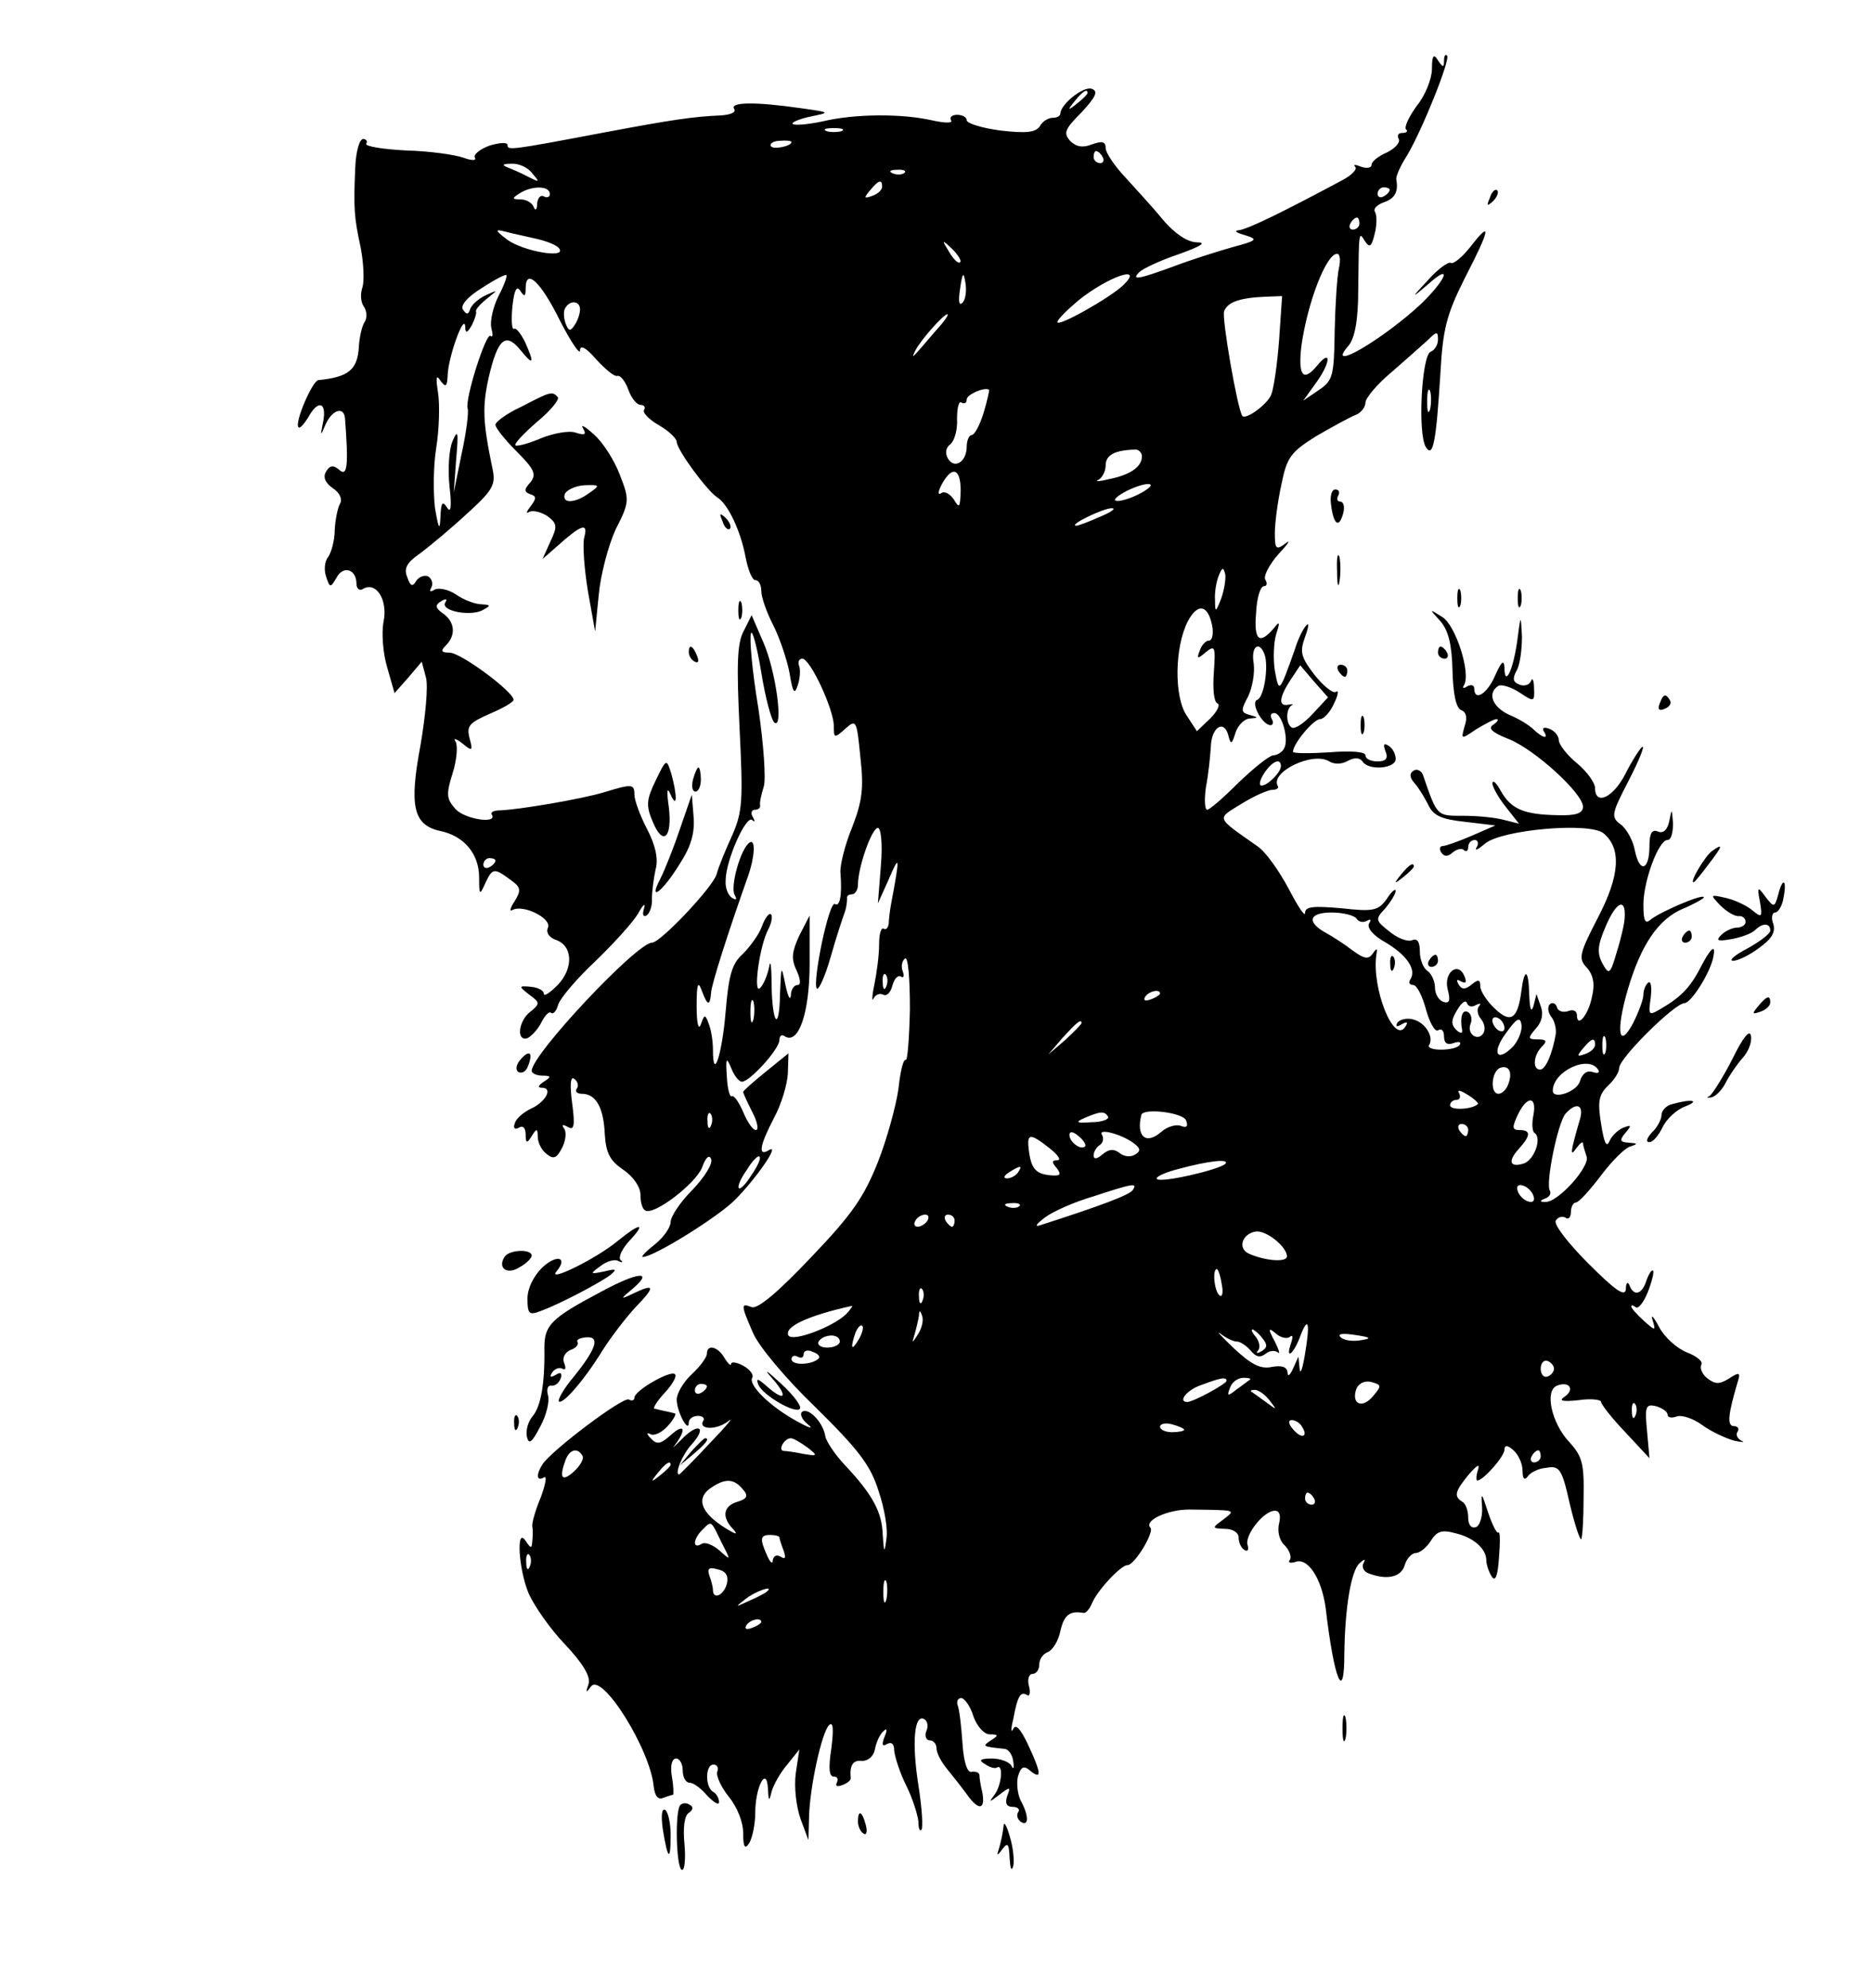 <?xml version="1.0" standalone="no"?>
<!DOCTYPE svg PUBLIC "-//W3C//DTD SVG 20010904//EN"
 "http://www.w3.org/TR/2001/REC-SVG-20010904/DTD/svg10.dtd">
<svg version="1.0" xmlns="http://www.w3.org/2000/svg"
 width="310pt" height="329pt" viewBox="0 0 310 329"
 preserveAspectRatio="xMidYMid meet">

<g transform="translate(0,329) scale(0.1,-0.1)"
fill="#000000" stroke="none">
<path d="M2370 3176 c0 -16 -11 -44 -25 -61 -13 -18 -21 -35 -18 -39 4 -3 1
-6 -6 -6 -7 0 -9 -4 -6 -10 3 -5 -5 -15 -19 -22 -14 -6 -26 -15 -26 -21 0 -5
-8 -6 -17 -3 -10 4 -14 4 -10 0 4 -4 -6 -14 -21 -22 -97 -52 -158 -82 -172
-83 -8 -1 -4 -4 10 -8 23 -7 21 -9 -20 -20 -25 -7 -69 -21 -98 -32 -60 -22
-70 -23 -56 -9 5 5 34 19 64 29 39 14 48 20 30 20 -16 1 -36 15 -55 37 -16 20
-45 51 -62 70 -18 19 -33 41 -33 49 0 11 -6 12 -23 6 -15 -6 -26 -4 -36 6 -11
13 -9 19 19 47 24 26 28 35 17 39 -14 5 -52 -26 -52 -41 0 -4 -6 -7 -13 -7 -7
0 -17 -6 -21 -14 -7 -10 -22 -12 -65 -7 -31 4 -56 12 -56 17 0 5 -7 9 -16 9
-8 0 -13 -4 -10 -9 4 -5 -10 -5 -32 0 -49 11 -127 11 -181 -2 -24 -5 -46 -7
-49 -4 -3 2 10 8 29 12 34 7 34 7 -16 14 -76 11 -117 10 -110 -1 4 -6 -6 -10
-22 -11 -46 -2 -80 -7 -192 -28 -158 -30 -161 -30 -161 -21 0 5 -13 4 -30 -1
-16 -6 -27 -15 -24 -20 3 -5 -5 -5 -19 0 -14 5 -56 11 -95 12 -39 2 -68 7 -66
11 3 4 0 8 -5 8 -6 0 -12 -21 -13 -47 -3 -68 -2 -82 9 -133 5 -26 6 -55 3 -65
-4 -11 -3 -25 2 -32 5 -7 6 -18 2 -25 -5 -7 -9 -26 -10 -41 -2 -39 -17 -51
-67 -56 -10 -1 -40 -71 -33 -78 2 -3 9 5 16 16 16 30 31 26 25 -6 -5 -26 -5
-26 4 -5 11 24 30 30 32 10 6 -78 4 -97 -9 -86 -10 9 -16 8 -22 -2 -6 -9 -2
-19 11 -28 11 -7 16 -18 12 -25 -4 -7 -8 -26 -9 -44 0 -18 -6 -38 -11 -45 -6
-7 -7 -22 -3 -33 6 -18 7 -18 17 -1 11 21 33 14 33 -10 0 -8 5 -12 10 -9 22
14 42 -17 35 -53 -4 -19 -1 -54 6 -77 l12 -42 23 26 22 26 7 -26 c4 -15 -1
-65 -9 -112 -19 -101 -12 -132 32 -142 40 -8 65 -38 65 -77 0 -30 1 -30 10
-10 12 26 15 26 42 6 17 -12 18 -17 7 -35 -8 -12 -9 -18 -4 -15 17 10 65 -13
59 -29 -4 -8 2 -16 12 -20 29 -9 31 -47 4 -75 -13 -13 -23 -20 -23 -14 0 5
-10 10 -21 11 -21 2 -21 1 -3 -13 18 -13 18 -15 2 -28 -20 -15 -24 -50 -5 -44
6 3 17 14 23 26 6 12 13 19 16 16 4 -3 9 3 12 14 4 11 31 43 61 71 30 29 62
64 71 79 8 15 13 19 10 9 -3 -10 -2 -15 4 -12 5 3 10 16 9 28 0 12 3 34 6 48
5 17 0 40 -14 67 -12 23 -21 48 -21 57 0 18 -4 18 -50 4 -36 -11 -141 -29
-173 -30 -9 0 -16 -3 -13 -7 10 -16 -44 -8 -60 9 -15 17 -16 24 -5 59 7 22 9
46 5 53 -5 6 1 5 11 -3 17 -14 18 -13 12 9 -5 20 0 25 34 40 21 9 39 19 39 23
0 13 -87 78 -106 78 -14 0 -15 3 -6 12 17 17 15 39 -5 53 -13 9 -13 14 -3 20
8 5 11 4 7 -2 -9 -14 43 -24 63 -12 13 7 12 8 -3 9 -10 0 -29 7 -42 16 -13 9
-30 12 -36 8 -7 -4 -9 -3 -5 4 3 6 1 14 -5 18 -6 3 -15 0 -20 -7 -6 -11 -10
-9 -15 6 -6 14 -1 24 21 39 16 12 51 41 78 66 43 39 48 48 42 75 -16 77 -17
102 -6 151 15 64 28 75 53 44 21 -26 23 -22 7 14 -7 14 -15 24 -18 22 -4 -3
-5 14 -3 36 3 28 7 36 13 27 7 -11 9 -10 9 4 0 34 25 11 57 -54 18 -35 33 -57
33 -49 0 10 10 5 27 -15 15 -16 30 -29 35 -27 5 1 13 -9 18 -23 5 -14 14 -25
20 -25 6 0 9 -4 6 -8 -3 -5 8 -16 25 -26 16 -9 29 -22 29 -27 0 -13 50 -81 67
-92 18 -11 39 -56 47 -99 4 -21 11 -38 16 -38 6 0 10 -8 10 -18 0 -10 9 -36
20 -57 11 -22 23 -58 27 -80 5 -31 8 -35 13 -20 4 11 5 26 3 32 -3 7 -1 13 5
13 13 0 52 -84 52 -111 0 -21 1 -21 19 -5 18 16 19 15 25 -47 6 -52 3 -73 -14
-117 -12 -29 -20 -63 -19 -74 3 -38 -1 -57 -9 -52 -10 6 -38 -131 -30 -140 3
-3 14 21 23 53 9 32 20 65 23 73 3 8 4 18 4 23 -1 4 2 7 8 7 5 0 10 7 10 16 0
29 23 94 33 94 5 0 8 -26 5 -62 l-5 -63 18 40 c18 42 19 40 4 -40 -2 -11 -4
-26 -4 -33 -1 -7 -4 -11 -8 -9 -5 3 -8 -9 -8 -26 0 -18 -4 -48 -8 -67 -4 -19
-4 -29 -1 -22 3 6 10 9 16 6 5 -3 12 3 15 15 3 11 9 18 14 15 5 -3 6 1 3 9 -3
8 -1 17 4 21 5 3 8 -33 8 -83 -1 -49 -4 -87 -7 -85 -4 2 -9 -20 -12 -48 -4
-28 -19 -83 -34 -121 -23 -58 -43 -87 -111 -158 -53 -56 -88 -86 -98 -82 -18
7 -18 4 2 -42 9 -22 54 -76 104 -124 71 -70 91 -96 104 -138 10 -29 16 -65 13
-80 -3 -24 -4 -23 -6 7 -1 38 -17 67 -63 116 -16 17 -30 38 -32 47 -3 22 -27
48 -38 41 -5 -3 -1 -13 9 -21 10 -8 4 -7 -16 4 -45 24 -83 61 -76 73 3 5 -4
14 -15 20 -11 6 -20 7 -20 3 0 -4 -5 0 -11 10 -11 19 -29 23 -29 7 0 -6 -11
-21 -25 -34 -14 -13 -25 -32 -25 -42 0 -20 20 -57 20 -38 0 6 7 11 15 11 8 0
12 -4 9 -8 -9 -15 22 -16 41 -1 11 9 -2 -7 -30 -36 -27 -29 -50 -52 -51 -52
-8 0 5 33 21 50 26 29 11 37 -17 8 -13 -13 -17 -17 -10 -8 19 26 14 35 -8 15
-17 -15 -23 -16 -33 -5 -7 7 -7 10 -1 7 6 -4 19 2 29 13 10 11 15 21 12 21 -4
1 -11 3 -17 4 -5 1 -13 3 -17 4 -3 0 4 12 17 26 13 14 21 28 17 31 -7 7 -67
-27 -67 -39 0 -4 -4 -6 -9 -3 -9 6 -129 -85 -143 -107 -11 -17 -10 -29 2 -22
6 4 3 -11 -5 -33 -9 -21 -15 -43 -14 -48 1 -5 1 -16 0 -24 -1 -13 -2 -13 -11
0 -16 25 -12 -46 5 -87 9 -20 35 -58 60 -84 31 -33 43 -54 39 -66 -5 -14 -4
-15 4 -4 18 25 99 -105 104 -166 2 -15 7 -22 16 -18 8 3 15 5 16 5 1 0 1 14
-2 30 -3 18 0 30 7 30 6 0 11 -9 11 -20 0 -11 5 -20 11 -20 7 0 20 -10 30 -22
11 -11 19 -16 19 -10 0 6 -4 14 -10 17 -13 8 -13 45 1 45 6 0 9 -6 6 -12 -2
-7 7 -26 19 -41 14 -17 24 -42 24 -60 0 -24 3 -28 10 -17 5 8 10 31 10 50 0
43 19 79 21 40 1 -21 2 -22 6 -5 3 11 14 31 26 45 l20 25 -6 -40 c-3 -23 1
-55 8 -75 l13 -35 1 37 c1 50 21 141 33 153 7 7 8 -6 4 -38 -5 -32 -4 -47 4
-47 6 0 8 -4 5 -10 -3 -6 1 -7 9 -4 9 3 15 9 14 12 -2 21 4 30 19 28 10 0 19
8 21 19 2 11 8 25 14 30 6 6 7 3 2 -9 -5 -13 -4 -17 4 -12 8 4 12 0 12 -11 1
-10 9 -36 20 -58 11 -22 19 -49 20 -59 0 -11 2 -17 5 -14 3 3 1 36 -5 74 -11
70 -7 119 10 109 5 -3 7 -12 3 -20 -3 -8 0 -15 6 -15 6 0 11 -6 11 -13 0 -8 8
-23 18 -35 9 -11 24 -30 32 -41 19 -27 31 -27 26 2 -3 12 -5 25 -5 30 -1 4 -6
6 -13 5 -7 -2 -13 16 -15 47 -2 28 -5 56 -8 63 -2 6 0 12 6 12 5 0 15 -13 20
-30 6 -17 18 -30 27 -30 15 0 15 -2 2 -10 -15 -10 -14 -10 22 -14 7 0 14 -10
15 -21 2 -11 0 -14 -3 -7 -3 6 -18 12 -32 12 -20 0 -23 -3 -12 -9 8 -6 17 -8
20 -6 11 7 8 -29 -4 -45 -10 -13 -9 -13 8 0 18 14 19 13 13 -2 -4 -12 -1 -18
9 -18 8 0 13 -4 9 -9 -3 -5 -1 -12 5 -16 13 -8 13 11 -1 36 -5 11 -7 29 -4 40
5 16 10 18 21 8 19 -15 17 -2 -5 45 -12 25 -20 34 -24 25 -4 -8 -4 0 0 16 7
38 12 47 23 40 4 -3 6 4 3 15 -3 11 0 20 6 20 6 0 11 7 11 15 0 9 6 18 14 21
8 3 18 19 21 35 6 26 15 34 38 30 4 -1 10 6 14 15 8 21 48 64 59 64 12 0 45
55 38 62 -11 12 29 30 64 30 80 -1 78 0 56 -17 -19 -14 -18 -14 4 -15 12 0 22
-6 22 -14 0 -8 4 -18 10 -21 5 -3 7 0 5 8 -6 15 26 57 45 57 8 0 10 -8 7 -21
-3 -12 0 -28 9 -36 8 -8 12 -19 9 -24 -4 -5 0 -6 8 -4 21 9 44 -26 51 -75 14
-121 31 -160 31 -77 1 76 11 137 25 150 8 7 11 8 7 1 -4 -7 0 -15 9 -18 30
-11 53 -6 59 14 3 11 12 20 18 20 7 0 18 9 25 20 10 16 18 19 40 13 31 -7 52
-26 52 -45 0 -7 4 -19 9 -27 6 -9 10 1 12 32 2 25 2 43 -1 41 -2 -3 -10 12
-17 33 -11 34 -12 35 -10 9 1 -16 -4 -31 -10 -33 -8 -3 -13 4 -13 16 0 11 -4
23 -10 26 -14 9 -12 17 11 45 14 16 19 19 15 7 -3 -9 -3 -17 -1 -17 10 0 45
40 45 51 0 8 5 8 15 -1 8 -7 15 -22 15 -34 0 -13 3 -16 8 -10 4 7 18 14 31 15
22 4 26 -1 39 -59 8 -34 17 -61 19 -59 2 2 4 33 4 69 1 56 -2 68 -24 92 -29
31 -41 85 -20 93 20 8 30 -6 13 -18 -11 -7 -5 -9 23 -6 20 3 37 1 37 -3 0 -4
18 -27 40 -50 l40 -43 -4 45 c-4 41 -2 45 15 41 10 -3 19 -9 19 -14 0 -5 7 -6
15 -3 8 3 27 -3 42 -14 15 -11 39 -22 53 -26 14 -3 19 -3 12 0 -6 3 -10 10 -6
15 3 5 0 9 -6 9 -12 0 -10 19 6 73 5 16 3 17 -14 6 -16 -10 -23 -10 -36 0 -9
7 -13 17 -10 23 3 5 -8 14 -24 20 -17 7 -37 25 -46 42 -9 17 -14 22 -11 12 6
-19 5 -19 -15 -1 -11 10 -20 20 -20 23 0 3 3 2 7 -1 4 -4 13 7 20 24 7 18 11
34 9 36 -2 3 -7 -5 -11 -16 -7 -23 -21 -27 -28 -8 -3 7 -6 4 -6 -6 -1 -14 -17
-3 -62 42 -33 33 -58 65 -54 71 3 6 11 8 16 5 5 -4 9 1 9 9 0 9 4 16 8 16 5 0
23 20 42 45 18 24 40 46 49 48 12 4 12 5 -3 6 -15 1 -16 4 -6 16 11 13 10 14
-3 9 -8 -3 -19 -13 -23 -22 -5 -12 -9 -4 -14 28 -6 37 -4 48 11 63 11 10 19
23 19 30 0 16 92 107 108 107 11 0 44 52 48 78 4 21 -5 13 -22 -20 -17 -33
-33 -49 -68 -69 -17 -10 -18 -8 -14 19 2 17 1 29 -4 26 -4 -3 -8 -12 -8 -20 0
-8 -8 -29 -17 -47 -24 -45 -29 -14 -9 55 22 75 51 117 91 134 19 8 35 17 35
19 0 7 -70 -23 -87 -36 -10 -9 -13 -4 -13 24 0 39 25 107 40 107 6 0 9 12 9
28 -2 24 -2 25 -6 4 -3 -15 -10 -22 -19 -18 -10 4 -14 -3 -14 -24 0 -40 -16
-46 -24 -8 -3 17 -14 37 -24 44 -16 12 -15 17 14 73 17 33 27 58 22 55 -4 -3
-17 -23 -28 -45 -20 -39 -50 -53 -50 -23 0 8 -13 27 -30 41 -16 13 -30 31 -30
38 0 7 -7 16 -16 19 -8 3 -12 2 -9 -4 9 -14 -1 -12 -17 3 -7 7 -25 18 -40 24
-28 13 -37 36 -18 48 5 3 21 -2 35 -11 24 -16 25 -16 24 7 0 13 -3 19 -5 12
-3 -7 -12 -9 -19 -6 -11 4 -12 10 -5 23 6 10 9 36 9 57 -2 37 -2 37 -8 -9 -7
-49 -21 -76 -21 -42 -1 13 -5 9 -15 -13 -13 -31 -35 -45 -35 -22 0 5 -5 7 -12
3 -6 -4 -8 -3 -5 2 12 20 -14 100 -36 113 -22 14 -22 14 -3 -7 13 -15 19 -38
20 -81 1 -40 6 -62 14 -66 9 -3 11 -13 6 -27 -6 -22 -6 -22 19 -5 15 9 30 17
34 17 4 0 2 -4 -5 -9 -10 -6 -3 -13 25 -24 43 -17 123 -90 123 -112 0 -11 -12
-15 -42 -14 -56 1 -77 10 -94 40 -7 13 -13 19 -14 13 0 -6 10 -24 22 -39 l22
-28 -24 6 c-14 4 -44 7 -68 7 -44 0 -43 -2 -67 68 -3 7 -10 10 -15 7 -8 -5 -7
-12 2 -22 7 -8 17 -25 23 -37 8 -16 22 -22 60 -26 l50 -6 -39 -17 c-21 -9 -43
-17 -48 -17 -5 0 -6 -5 -3 -10 5 -8 11 -8 19 -1 7 6 16 8 19 4 4 -3 7 -1 7 5
0 7 5 12 11 12 5 0 7 -6 3 -12 -4 -7 2 -4 14 6 27 23 173 36 196 17 30 -25 27
-70 -9 -139 -31 -60 -33 -68 -19 -83 11 -12 14 -27 9 -48 -6 -31 -25 -53 -25
-31 0 7 -6 10 -14 7 -8 -3 -17 -1 -19 6 -2 7 -8 9 -12 5 -4 -4 -3 -13 2 -20 6
-7 9 -20 8 -29 -6 -34 -17 -59 -26 -59 -13 0 -11 24 3 38 9 9 8 12 -7 12 -16
0 -17 2 -3 18 10 11 13 24 8 37 l-7 20 -5 -20 c-4 -12 -6 -4 -7 19 -1 43 -8
45 -13 6 -6 -47 -18 -54 -44 -29 -13 12 -24 29 -24 37 0 11 -3 12 -14 3 -11
-9 -16 -9 -22 0 -4 8 -3 9 4 5 8 -4 10 -2 6 8 -10 26 -35 7 -28 -21 5 -19 3
-24 -7 -21 -8 3 -14 13 -14 24 0 10 -6 23 -12 27 -7 4 -13 19 -13 32 0 16 -4
23 -13 19 -8 -3 -25 4 -38 15 -23 18 -23 20 -6 38 9 11 17 24 17 29 0 4 -7 -1
-15 -14 -14 -19 -22 -21 -75 -15 -47 4 -60 3 -60 -8 0 -7 -12 11 -27 40 -16
30 -38 61 -51 70 -71 50 -69 45 -27 71 21 13 44 23 51 23 7 0 11 3 9 6 -14 23
58 58 85 41 8 -5 21 -5 31 1 11 6 20 5 24 -1 10 -16 55 -12 55 4 0 8 -5 18
-12 22 -8 5 -9 2 -5 -9 5 -12 1 -17 -13 -17 -11 0 -20 4 -20 10 0 6 -24 8 -60
5 -33 -2 -60 -2 -60 1 0 13 34 54 45 54 6 0 17 12 23 26 7 14 8 23 3 19 -5 -3
-21 10 -36 29 -22 29 -24 37 -15 62 6 16 7 25 2 19 -5 -5 -14 -23 -19 -40 -26
-73 -26 -72 -33 -35 -3 19 -2 46 2 60 7 21 6 23 -4 10 -24 -28 -33 -19 -29 26
1 24 7 44 13 44 5 0 6 5 2 11 -3 6 7 25 22 42 16 17 21 25 12 18 -16 -12 -18
-10 -18 17 0 17 5 54 11 81 9 45 16 53 57 79 26 15 55 31 65 35 9 3 17 13 17
21 0 7 19 30 43 50 23 20 50 44 60 53 15 15 17 15 17 1 0 -9 -6 -18 -12 -20
-15 -5 -22 -136 -8 -158 12 -19 17 10 24 122 4 73 10 97 40 157 43 83 45 98
10 53 -14 -18 -29 -30 -33 -27 -4 2 -21 -10 -37 -28 -29 -31 -29 -32 -1 -8 41
37 32 10 -10 -31 -64 -60 -162 -117 -121 -70 10 12 16 41 16 92 1 100 1 97 11
81 8 -12 11 -9 16 11 4 15 4 31 1 37 -4 5 3 12 14 16 18 6 25 17 21 38 -1 5 7
23 18 40 25 42 72 159 66 165 -3 3 -5 -1 -5 -9 0 -11 -2 -11 -10 1 -7 12 -10
8 -10 -14z m-570 -40 c0 -2 -8 -10 -17 -17 -16 -13 -17 -12 -4 4 13 16 21 21
21 13z m-407 -63 c-7 -2 -19 -2 -25 0 -7 3 -2 5 12 5 14 0 19 -2 13 -5z m-83
-18 c0 -7 -30 -13 -34 -7 -3 4 4 9 15 9 10 1 19 0 19 -2z m515 -25 c3 -5 1
-10 -4 -10 -6 0 -11 5 -11 10 0 6 2 10 4 10 3 0 8 -4 11 -10z m-944 -27 c13
-15 12 -15 -6 -6 -11 6 -27 13 -35 16 -10 4 -8 6 6 6 12 1 28 -6 35 -16z m616
1 c-3 -3 -12 -4 -19 -1 -8 3 -5 6 6 6 11 1 17 -2 13 -5z m-37 -23 c0 -5 -7
-12 -16 -15 -14 -5 -15 -4 -4 9 14 17 20 19 20 6z m-550 -12 c0 -5 -4 -7 -10
-4 -5 3 -10 -2 -11 -12 0 -10 -3 -13 -6 -5 -2 6 -12 12 -21 12 -15 0 -15 2 -2
10 20 13 50 13 50 -1z m1390 7 c0 -3 -4 -8 -10 -11 -5 -3 -10 -1 -10 4 0 6 5
11 10 11 6 0 10 -2 10 -4z m-50 -56 c0 -5 -5 -10 -11 -10 -5 0 -7 5 -4 10 3 6
8 10 11 10 2 0 4 -4 4 -10z m-1363 -25 c18 -4 36 -11 39 -17 10 -16 -59 -4
-86 15 -21 16 -21 18 -5 14 11 -3 35 -8 52 -12z m702 -39 c-3 -3 -11 5 -18 17
-13 21 -12 21 5 5 10 -10 16 -20 13 -22z m627 -10 c-3 -13 -6 -60 -7 -104 -1
-75 -3 -82 -27 -98 l-25 -17 23 32 c23 33 23 54 0 26 -23 -28 -32 -17 -26 33
10 71 41 152 59 152 5 0 6 -11 3 -24z m-1391 -46 c-9 -18 -14 -41 -12 -52 3
-11 3 -17 -1 -14 -7 8 -43 -105 -38 -120 2 -5 -2 -39 -10 -75 l-13 -64 4 55
c4 45 3 51 -6 30 -6 -14 -8 -47 -5 -75 4 -34 2 -45 -4 -35 -8 12 -10 8 -11
-15 -1 -24 -3 -21 -9 14 -3 24 -3 69 2 100 5 31 6 72 3 91 -4 26 -3 31 4 20 9
-12 11 -10 12 10 1 29 27 102 29 80 0 -12 3 -12 11 2 5 10 8 20 7 22 -2 3 6
12 17 21 20 16 20 16 -2 6 -12 -6 -23 -16 -25 -23 -3 -9 -6 -9 -12 0 -4 7 8
21 31 35 21 14 39 23 41 22 2 -2 -4 -18 -13 -35z m768 -11 c-6 -6 -7 3 -4 23
4 28 6 29 9 9 2 -13 0 -27 -5 -32z m266 29 c-22 -21 -109 -70 -109 -61 0 4 16
20 35 36 50 40 110 60 74 25z m258 -91 c-3 -40 -9 -81 -13 -90 -6 -16 -43 -43
-48 -35 -8 12 -34 161 -30 173 6 15 25 22 68 24 l28 1 -5 -73z m-1157 51 c0
-7 -4 -19 -9 -26 -7 -11 -10 -10 -15 3 -3 9 -4 21 0 26 8 13 24 11 24 -3z
m589 -35 c-40 -47 -42 -49 -34 -33 10 19 47 60 53 60 3 0 -5 -12 -19 -27z m79
-136 c-6 -20 -15 -37 -20 -37 -4 0 -8 -9 -8 -19 0 -25 -20 -38 -31 -20 -5 9
-4 18 4 24 7 6 12 24 11 42 0 18 3 30 7 27 5 -3 9 -1 9 5 0 8 29 21 37 16 1 0
-3 -18 -9 -38z m739 6 c-3 -10 -5 -4 -5 12 0 17 2 24 5 18 2 -7 2 -21 0 -30z
m-477 -78 c0 -18 -20 -31 -55 -38 -16 -4 -24 -4 -17 -1 6 3 12 14 12 24 0 17
15 25 48 26 6 1 12 -5 12 -11z m-300 -57 c-1 -28 -2 -30 -11 -15 -6 9 -15 15
-21 11 -6 -4 -6 2 1 15 17 31 31 26 31 -11z m300 -3 c-14 -8 -32 -14 -40 -14
-9 0 -4 6 10 14 14 8 32 14 40 14 9 0 4 -6 -10 -14z m-69 -40 c-18 -8 -36 -15
-40 -15 -13 1 45 29 59 29 8 0 0 -6 -19 -14z m200 -136 c-9 -23 -10 -23 -10
-2 -1 12 2 30 6 40 6 15 8 15 11 2 1 -8 -2 -26 -7 -40z m-14 -49 c1 -11 -1
-20 -6 -20 -5 0 -12 -7 -15 -16 -6 -15 -4 -15 10 -3 15 12 16 9 13 -34 -2 -26
0 -49 6 -51 5 -2 0 -13 -12 -25 l-22 -21 -17 26 c-21 31 -20 113 2 156 17 32
35 27 41 -12z m86 -43 c7 -20 -1 -71 -12 -75 -12 -4 8 -42 22 -42 4 0 5 5 2
10 -3 6 -2 10 4 10 13 0 25 -45 16 -59 -3 -6 -12 -11 -18 -11 -7 -1 -32 -21
-57 -45 -25 -25 -48 -45 -52 -45 -4 0 -5 17 -2 38 4 20 7 50 8 66 1 33 22 46
29 19 4 -16 6 -15 12 5 4 12 15 23 24 23 14 1 14 2 -1 6 -14 4 -15 7 -2 31 7
15 11 39 9 54 -5 28 9 39 18 15z m79 -99 c-14 -15 -29 -25 -34 -22 -10 6 -10
31 0 37 4 2 1 2 -5 1 -18 -4 -16 12 3 41 l16 24 23 -27 23 -26 -26 -28z m-52
-86 c0 -10 -22 -32 -32 -32 -5 0 -3 9 4 20 13 20 28 27 28 12z m-1300 -156 c0
-3 -4 -8 -10 -11 -5 -3 -10 -1 -10 4 0 6 5 11 10 11 6 0 10 -2 10 -4z m1869
-94 c0 -9 -6 -35 -13 -57 -11 -38 -13 -39 -24 -19 -9 17 -8 30 6 62 17 40 33
47 31 14z m-444 -2 c4 -6 11 -7 17 -4 7 4 8 2 4 -4 -4 -7 6 -20 28 -32 35 -21
51 -45 40 -61 -3 -5 -1 -9 5 -9 6 0 15 -18 21 -40 6 -22 15 -38 20 -35 6 4 10
-1 10 -10 0 -11 5 -15 16 -11 8 3 13 2 10 -3 -3 -5 -17 -8 -31 -8 -13 0 -22 3
-20 7 9 14 -6 38 -26 43 -10 3 -22 0 -26 -5 -4 -7 -1 -8 7 -3 9 5 11 4 6 -4
-19 -30 -56 64 -48 119 2 11 1 12 -6 2 -7 -10 -14 -9 -33 5 -13 10 -33 23 -44
29 -33 18 -29 34 9 34 19 0 38 -5 41 -10z m-778 -112 c-3 -8 -6 -5 -6 6 -1 11
2 17 5 13 3 -3 4 -12 1 -19z m453 -12 c0 -2 -7 -7 -16 -10 -8 -3 -12 -2 -9 4
6 10 25 14 25 6z m523 -19 c7 3 9 3 5 -2 -4 -4 -3 -14 3 -21 6 -7 8 -18 4 -24
-9 -14 -28 -1 -21 16 3 7 1 16 -4 19 -10 6 -14 -9 -10 -30 1 -6 -4 -5 -10 1
-9 9 -8 17 2 33 7 12 14 17 16 11 2 -6 9 -7 15 -3z m47 -38 c0 -6 -4 -7 -10
-4 -5 3 -10 11 -10 16 0 6 5 7 10 4 6 -3 10 -11 10 -16z m15 -30 c-28 -29 -37
-11 -12 22 17 24 23 27 25 14 2 -9 -4 -25 -13 -36z m-715 38 c0 -2 -12 -14
-27 -28 l-28 -24 24 28 c23 25 31 32 31 24z m867 -49 c-3 -7 -5 -2 -5 12 0 14
2 19 5 13 2 -7 2 -19 0 -25z m-17 13 c0 -5 -7 -12 -16 -15 -14 -5 -15 -4 -4 9
14 17 20 19 20 6z m-144 -66 c-3 -8 -10 -15 -16 -15 -14 0 -12 37 3 43 15 5
21 -8 13 -28z m149 25 c3 -5 0 -7 -9 -4 -9 3 -17 -2 -21 -15 -5 -18 -45 -31
-45 -16 0 32 59 60 75 35z m-199 -57 c-9 -9 -46 -11 -46 -2 0 5 5 9 11 9 5 0
7 5 4 11 -4 6 2 5 13 -2 12 -7 20 -15 18 -16z m92 -18 c-3 -14 -2 -28 2 -30
12 -8 0 -43 -17 -50 -24 -8 -28 3 -10 23 21 23 21 32 2 32 -12 0 -13 4 -3 25
15 32 32 32 26 0z m77 -7 c-16 -55 -17 -64 -6 -48 6 8 11 12 11 8 0 -3 3 -13
6 -22 6 -16 -48 -77 -69 -75 -9 0 -9 2 1 6 6 2 10 8 7 13 -7 12 13 111 26 127
18 20 31 15 24 -9z m-781 4 c2 -4 -10 -9 -27 -9 -26 -2 -28 0 -12 7 26 11 33
12 39 2z m129 -6 c4 -10 1 -13 -9 -9 -8 3 -23 -2 -32 -10 -25 -22 -42 -8 -33
28 3 12 69 4 74 -9z m467 -16 c0 -5 -2 -10 -4 -10 -3 0 -8 5 -11 10 -3 6 -1
10 4 10 6 0 11 -4 11 -10z m-634 -27 c-7 -7 -26 7 -26 19 0 6 6 6 15 -2 9 -7
13 -15 11 -17z m82 4 c10 -8 10 -12 0 -18 -7 -4 -18 -3 -25 3 -9 7 -17 7 -28
-2 -9 -8 -15 -9 -15 -2 0 6 5 14 10 17 6 4 7 11 4 17 -8 12 34 1 54 -15z
m-141 -7 c14 -11 20 -20 13 -20 -9 0 -10 -3 -1 -13 8 -11 6 -13 -9 -12 -25 2
-33 10 -37 40 -4 30 1 31 34 5z m291 -26 c-11 -10 -107 -32 -113 -25 -4 3 13
11 37 17 48 13 84 17 76 8z m-343 -14 c-3 -5 -12 -10 -18 -10 -7 0 -6 4 3 10
19 12 23 12 15 0z m190 -29 c-4 -8 -55 -27 -155 -59 -8 -2 -4 3 9 13 13 10 49
26 80 35 67 22 74 23 66 11z m663 -10 c3 -8 -1 -12 -9 -9 -7 2 -15 10 -17 17
-3 8 1 12 9 9 7 -2 15 -10 17 -17z m-851 -17 c-3 -3 -12 -4 -19 -1 -8 3 -5 6
6 6 11 1 17 -2 13 -5z m-152 -24 c-3 -5 -11 -10 -16 -10 -6 0 -7 5 -4 10 3 6
11 10 16 10 6 0 7 -4 4 -10z m45 0 c0 -5 -2 -10 -4 -10 -3 0 -8 5 -11 10 -3 6
-1 10 4 10 6 0 11 -4 11 -10z m550 -59 c0 -10 -34 -8 -62 4 -20 8 -13 33 10
37 17 3 52 -25 52 -41z m-108 -46 c3 -13 1 -22 -3 -19 -9 5 -13 44 -5 44 2 0
6 -11 8 -25z m-495 -27 c-3 -8 -6 -5 -6 6 -1 11 2 17 5 13 3 -3 4 -12 1 -19z
m-127 -23 c-22 -21 -88 -46 -95 -35 -8 14 32 33 105 49 2 1 -2 -6 -10 -14z
m120 -32 c-11 -17 -11 -17 -6 0 3 10 6 24 7 30 0 9 2 9 5 0 3 -7 0 -20 -6 -30z
m-99 -10 c-12 -20 -14 -14 -5 12 4 9 9 14 11 11 3 -2 0 -13 -6 -23z m626 -3
c6 0 16 -7 23 -15 9 -11 16 -12 25 -5 6 5 15 6 20 2 4 -4 2 4 -5 18 -12 22
-11 24 2 13 8 -7 19 -9 23 -5 5 4 5 -1 2 -10 -10 -29 3 -20 14 8 14 38 18 27
9 -26 -4 -25 -8 -36 -9 -25 l-2 20 -9 -20 c-5 -11 -9 -14 -9 -6 -1 9 -9 12
-26 9 -19 -4 -34 4 -63 31 -21 20 -30 30 -22 24 9 -7 21 -13 27 -13z m42 6 c9
-11 9 -16 -1 -22 -7 -4 -10 -4 -6 1 4 4 3 14 -3 22 -6 7 -9 13 -6 13 2 0 10
-6 16 -14z m162 -4 c-13 -2 -27 0 -32 5 -6 6 3 7 23 4 28 -4 29 -6 9 -9z
m-861 -2 c0 -5 -9 -10 -21 -10 -11 0 -17 5 -14 10 3 6 13 10 21 10 8 0 14 -4
14 -10z m-35 -28 c-11 -11 -45 -12 -45 -1 0 5 5 7 10 4 6 -3 10 -2 10 4 0 6 7
8 15 4 9 -3 13 -8 10 -11z m1217 -17 c0 -5 -5 -11 -11 -13 -6 -2 -11 4 -11 13
0 9 5 15 11 13 6 -2 11 -8 11 -13z m-542 -20 c0 -5 -55 -35 -65 -35 -16 0 -1
20 23 28 32 12 42 14 42 7z m39 2 c-2 -1 -12 -9 -22 -16 -15 -12 -17 -12 -11
3 3 9 13 16 22 16 8 0 13 -1 11 -3z m203 -28 c-18 -21 -36 -12 -27 13 4 9 14
14 25 11 17 -5 17 -6 2 -24z m-1102 17 c0 -3 -4 -8 -10 -11 -5 -3 -10 -1 -10
4 0 6 5 11 10 11 6 0 10 -2 10 -4z m931 -23 c13 -17 13 -17 -6 -3 -11 8 -22
16 -24 17 -2 2 0 3 6 3 6 0 17 -8 24 -17z m606 -25 c-3 -8 -6 -5 -6 6 -1 11 2
17 5 13 3 -3 4 -12 1 -19z m-747 -24 c0 -2 -9 -4 -20 -4 -11 0 -20 4 -20 9 0
5 9 7 20 4 11 -3 20 -7 20 -9z m195 5 c11 -17 -1 -21 -15 -4 -8 9 -8 15 -2 15
6 0 14 -5 17 -11z m-819 -34 c18 -14 18 -15 -6 -11 -14 3 -29 5 -33 5 -10 1 1
21 12 21 4 0 16 -7 27 -15z m-372 -14 c3 -4 -3 -16 -14 -26 -20 -18 -25 -11
-14 19 7 18 20 21 28 7z m1586 -1 c0 -5 -5 -10 -11 -10 -5 0 -7 5 -4 10 3 6 8
10 11 10 2 0 4 -4 4 -10z m-1440 -14 c0 -2 -8 -10 -17 -17 -16 -13 -17 -12 -4
4 13 16 21 21 21 13z m119 -40 c10 -11 8 -16 -8 -21 -24 -7 -27 -25 -8 -45 9
-10 6 -10 -12 1 -40 25 -49 48 -27 65 25 18 40 18 55 0z m946 -16 c3 -5 1 -10
-4 -10 -6 0 -11 5 -11 10 0 6 2 10 4 10 3 0 8 -4 11 -10z m-981 -72 c16 -31
16 -31 -3 -14 -11 10 -25 15 -30 11 -15 -9 -14 8 1 23 16 16 14 17 32 -20z
m96 8 c0 -2 3 -12 7 -22 4 -12 3 -15 -5 -10 -7 4 -12 1 -13 -6 0 -7 -4 -4 -9
7 -13 29 -12 35 5 35 8 0 15 -2 15 -4z m-413 -48 c-3 -8 -6 -5 -6 6 -1 11 2
17 5 13 3 -3 4 -12 1 -19z m326 -29 c-5 -19 -23 -27 -23 -10 0 5 -3 16 -6 24
-4 12 0 14 14 10 14 -3 18 -11 15 -24z m264 -26 c-3 -10 -5 -4 -5 12 0 17 2
24 5 18 2 -7 2 -21 0 -30z m-198 13 c-2 -2 -15 -9 -29 -15 -24 -11 -24 -11 -6
3 16 13 49 24 35 12z m-9 -50 c0 -2 -7 -7 -16 -10 -8 -3 -12 -2 -9 4 6 10 25
14 25 6z"/>
<path d="M2301 1694 c0 -11 3 -14 6 -6 3 7 2 16 -1 19 -3 4 -6 -2 -5 -13z"/>
<path d="M2466 2963 c-6 -14 -5 -15 5 -6 7 7 10 15 7 18 -3 3 -9 -2 -12 -12z"/>
<path d="M863 2617 c-24 -11 -43 -25 -43 -30 0 -5 16 -25 35 -44 30 -30 33
-38 23 -51 -11 -12 -11 -16 0 -20 10 -3 10 -7 0 -20 -7 -9 -8 -13 -2 -9 6 3
19 0 30 -7 16 -12 17 -17 5 -42 l-13 -29 24 21 c40 36 52 40 45 15 -3 -12 0
-52 6 -89 l12 -67 6 61 c3 33 16 82 28 108 23 45 23 49 7 90 -9 24 -28 54 -43
67 -14 13 -23 18 -18 10 6 -10 3 -12 -12 -7 -11 4 -37 -1 -57 -9 -21 -9 -40
-14 -43 -12 -2 3 14 20 36 39 23 19 38 38 34 41 -9 10 -12 9 -60 -16z m112
-143 c-23 -17 -46 -18 -40 -1 3 6 17 13 32 14 26 1 27 0 8 -13z"/>
<path d="M2203 2455 c4 -33 13 -40 20 -15 3 11 1 20 -5 20 -5 0 -6 5 -3 10 3
6 1 10 -5 10 -6 0 -9 -11 -7 -25z"/>
<path d="M1196 2427 c3 -10 9 -15 12 -12 3 3 0 11 -7 18 -10 9 -11 8 -5 -6z"/>
<path d="M2213 2345 c0 -22 2 -30 4 -17 2 12 2 30 0 40 -3 9 -5 -1 -4 -23z"/>
<path d="M2412 2300 c0 -14 2 -19 5 -12 2 6 2 18 0 25 -3 6 -5 1 -5 -13z"/>
<path d="M2512 2300 c0 -14 2 -19 5 -12 2 6 2 18 0 25 -3 6 -5 1 -5 -13z"/>
<path d="M1222 2280 c0 -14 2 -19 5 -12 2 6 2 18 0 25 -3 6 -5 1 -5 -13z"/>
<path d="M1231 2246 c-11 -20 -12 -55 -7 -160 6 -121 5 -139 -12 -178 -11 -24
-23 -53 -26 -65 -7 -22 -93 -113 -107 -113 -25 0 -199 -185 -199 -212 0 -4 8
-8 18 -8 14 0 15 -2 2 -10 -9 -6 -11 -10 -3 -10 19 0 6 -24 -19 -35 -12 -6
-24 -16 -26 -24 -3 -8 0 -11 7 -7 6 4 11 0 11 -11 0 -15 2 -16 10 -3 8 13 10
13 10 -1 0 -9 6 -22 14 -28 12 -10 17 -8 26 9 6 11 8 26 4 32 -5 7 -3 8 6 3
10 -6 12 2 7 39 -4 30 -3 45 3 41 6 -4 8 -11 5 -16 -4 -5 0 -9 8 -9 23 0 36
-22 38 -67 2 -32 9 -44 31 -59 16 -11 28 -28 28 -41 0 -12 3 -24 8 -26 14 -9
83 44 94 71 6 17 12 22 15 14 3 -8 -11 -30 -31 -51 -20 -20 -36 -44 -36 -53 0
-9 -12 -26 -26 -37 -15 -12 -24 -21 -20 -21 18 0 124 66 152 94 35 35 76 94
57 83 -19 -12 -16 7 8 53 12 22 22 55 23 74 l1 33 -37 -30 c-21 -17 -38 -32
-38 -34 0 -2 7 -17 15 -33 9 -17 11 -30 6 -30 -5 0 -14 13 -21 30 -7 16 -15
28 -19 26 -3 -2 -7 12 -8 32 -2 31 -1 34 7 15 5 -13 13 -23 18 -23 13 0 62 54
62 69 0 7 4 10 9 6 23 -14 41 40 41 120 l0 80 -17 -33 c-12 -26 -14 -38 -5
-57 7 -15 8 -25 2 -25 -6 0 -11 -8 -11 -17 -1 -10 -5 -2 -9 17 -7 34 -7 33 -9
-14 -1 -65 -13 -52 -14 16 0 29 -2 42 -4 28 -3 -14 -9 -29 -15 -35 -12 -12 -1
71 14 98 5 10 7 21 4 24 -3 3 -10 -6 -15 -20 -5 -14 -20 -34 -32 -46 -18 -16
-23 -36 -28 -95 -6 -72 -21 -117 -21 -63 0 14 -3 33 -7 43 -6 16 -7 16 -13 -1
-4 -11 -7 2 -7 30 0 35 2 43 8 27 10 -27 14 -28 16 -4 1 14 27 96 61 192 11
31 13 62 3 56 -15 -9 -33 -74 -25 -87 4 -8 3 -9 -4 -5 -7 4 -12 17 -11 29 0
33 34 109 44 100 4 -4 5 -2 1 5 -4 6 -2 12 3 12 6 0 10 3 9 8 -1 4 2 17 6 30
4 12 0 70 -9 131 -10 60 -15 115 -12 123 2 7 10 -22 17 -65 7 -43 17 -80 22
-83 15 -10 2 87 -19 134 l-19 44 -13 -26z m16 -643 c-3 -10 -5 -4 -5 12 0 17
2 24 5 18 2 -7 2 -21 0 -30z m-70 -175 c-3 -8 -6 -5 -6 6 -1 11 2 17 5 13 3
-3 4 -12 1 -19z m67 -82 c-9 -15 -19 -25 -21 -22 -3 2 3 16 13 30 9 15 19 25
21 22 3 -2 -3 -16 -13 -30z"/>
<path d="M1140 2211 c0 -6 4 -13 10 -16 6 -3 7 1 4 9 -7 18 -14 21 -14 7z"/>
<path d="M2380 2210 c0 -5 5 -10 11 -10 5 0 7 5 4 10 -3 6 -8 10 -11 10 -2 0
-4 -4 -4 -10z"/>
<path d="M2215 2180 c3 -5 8 -10 11 -10 2 0 4 5 4 10 0 6 -5 10 -11 10 -5 0
-7 -4 -4 -10z"/>
<path d="M2747 2126 c-4 -10 -1 -13 8 -9 8 3 12 9 9 14 -7 12 -11 11 -17 -5z"/>
<path d="M2252 2090 c0 -14 2 -19 5 -12 2 6 2 18 0 25 -3 6 -5 1 -5 -13z"/>
<path d="M1085 1998 c-15 -31 -16 -41 -5 -67 17 -42 33 -28 27 23 -4 28 -3 35
3 21 11 -25 11 -1 1 35 -8 25 -8 25 -26 -12z"/>
<path d="M1147 2000 c-3 -11 -1 -20 4 -20 5 0 9 9 9 20 0 11 -2 20 -4 20 -2 0
-6 -9 -9 -20z"/>
<path d="M1126 1920 c-10 -30 -25 -68 -33 -84 -21 -40 3 -23 33 26 18 28 24
50 22 76 l-3 37 -19 -55z"/>
<path d="M2834 1882 c-11 -7 -38 -52 -31 -52 2 0 13 14 25 30 24 31 24 35 6
22z"/>
<path d="M2319 1843 c-13 -16 -12 -17 4 -4 9 7 17 15 17 17 0 8 -8 3 -21 -13z"/>
<path d="M2943 1809 c-6 -21 -7 -21 -21 -3 -13 18 -14 17 -9 -9 4 -25 3 -26
-12 -14 -9 8 -28 17 -44 21 -27 6 -27 6 -10 -12 10 -10 23 -18 30 -18 6 1 12
-3 12 -9 1 -5 -6 -10 -14 -10 -8 0 -20 -6 -26 -12 -10 -10 -6 -11 17 -7 16 3
33 9 39 15 12 12 25 12 25 -1 0 -5 -17 -18 -37 -29 -21 -11 -32 -20 -25 -21 8
0 27 9 43 21 21 15 28 26 24 40 -4 10 -2 19 3 19 5 0 12 11 14 25 6 31 -2 33
-9 4z"/>
<path d="M2785 1740 c-3 -5 -1 -10 4 -10 6 0 11 5 11 10 0 6 -2 10 -4 10 -3 0
-8 -4 -11 -10z"/>
<path d="M2365 1700 c-3 -5 -1 -10 4 -10 6 0 11 5 11 10 0 6 -2 10 -4 10 -3 0
-8 -4 -11 -10z"/>
<path d="M2910 1625 c-11 -13 -10 -14 4 -9 9 3 16 10 16 15 0 13 -6 11 -20 -6z"/>
<path d="M2867 1537 c-16 -31 -33 -58 -38 -61 -5 -2 -4 -3 3 -2 7 1 18 12 24
24 6 12 19 31 28 41 10 11 16 27 14 37 -2 11 -13 -2 -31 -39z"/>
<path d="M861 1536 c-7 -8 -8 -17 -3 -20 6 -3 13 1 16 10 9 23 2 28 -13 10z"/>
<path d="M2768 1463 c-10 -2 -18 -11 -18 -18 0 -7 -7 -21 -16 -29 -8 -9 -11
-16 -4 -16 6 0 15 11 22 25 6 13 23 29 37 34 26 10 11 13 -21 4z"/>
<path d="M1023 1237 c-36 -30 -118 -70 -102 -51 20 24 0 29 -24 6 -14 -14 -24
-34 -24 -51 0 -26 3 -28 23 -20 30 11 95 45 114 59 12 10 10 11 -10 6 -24 -5
-24 -4 -6 9 10 8 24 12 30 8 6 -3 8 -2 3 2 -4 5 3 19 15 32 28 30 18 30 -19 0z"/>
<path d="M835 1210 c-12 -19 5 -30 25 -17 11 6 20 15 20 19 0 12 -38 10 -45
-2z"/>
<path d="M994 1152 c-83 -44 -93 -55 -93 -93 1 -59 -6 -96 -19 -112 -8 -9 -12
-24 -10 -34 3 -14 8 -11 22 16 10 18 16 42 13 52 -3 10 0 17 5 16 6 -1 13 4
16 12 3 9 0 11 -8 6 -9 -5 -11 -4 -6 4 4 6 12 9 17 6 5 -3 6 1 3 9 -4 9 1 18
10 22 9 3 14 9 12 13 -3 4 4 7 14 8 24 2 17 -19 -21 -66 -16 -19 -26 -37 -24
-40 6 -6 42 35 72 84 14 22 39 55 56 73 32 33 31 39 -6 21 -21 -10 -21 -9 2
10 33 29 6 26 -55 -7z"/>
<path d="M1279 1008 c27 -31 19 -38 -11 -11 -14 12 -17 13 -13 2 7 -18 63 -50
69 -40 3 4 -11 23 -32 42 -25 23 -29 25 -13 7z"/>
<path d="M851 934 c0 -11 3 -14 6 -6 3 7 2 16 -1 19 -3 4 -6 -2 -5 -13z"/>
<path d="M1144 888 l-19 -23 23 19 c21 18 27 26 19 26 -2 0 -12 -10 -23 -22z"/>
<path d="M2222 430 c0 -19 2 -27 5 -17 2 9 2 25 0 35 -3 9 -5 1 -5 -18z"/>
<path d="M1126 303 c-9 -9 -7 -101 2 -107 5 -3 7 16 5 41 -3 29 0 49 7 53 7 5
8 10 2 13 -5 4 -12 4 -16 0z"/>
<path d="M1097 263 c8 -50 13 -55 13 -10 0 20 -4 38 -9 42 -6 3 -7 -10 -4 -32z"/>
<path d="M1420 276 c0 -8 4 -17 9 -20 5 -4 7 3 4 14 -6 23 -13 26 -13 6z"/>
<path d="M1661 268 c-1 -9 -4 -25 -7 -35 -5 -15 -4 -15 5 -3 9 12 11 9 12 -15
1 -16 3 -23 6 -13 2 9 0 31 -6 50 -5 18 -10 25 -10 16z"/>
</g>
</svg>
